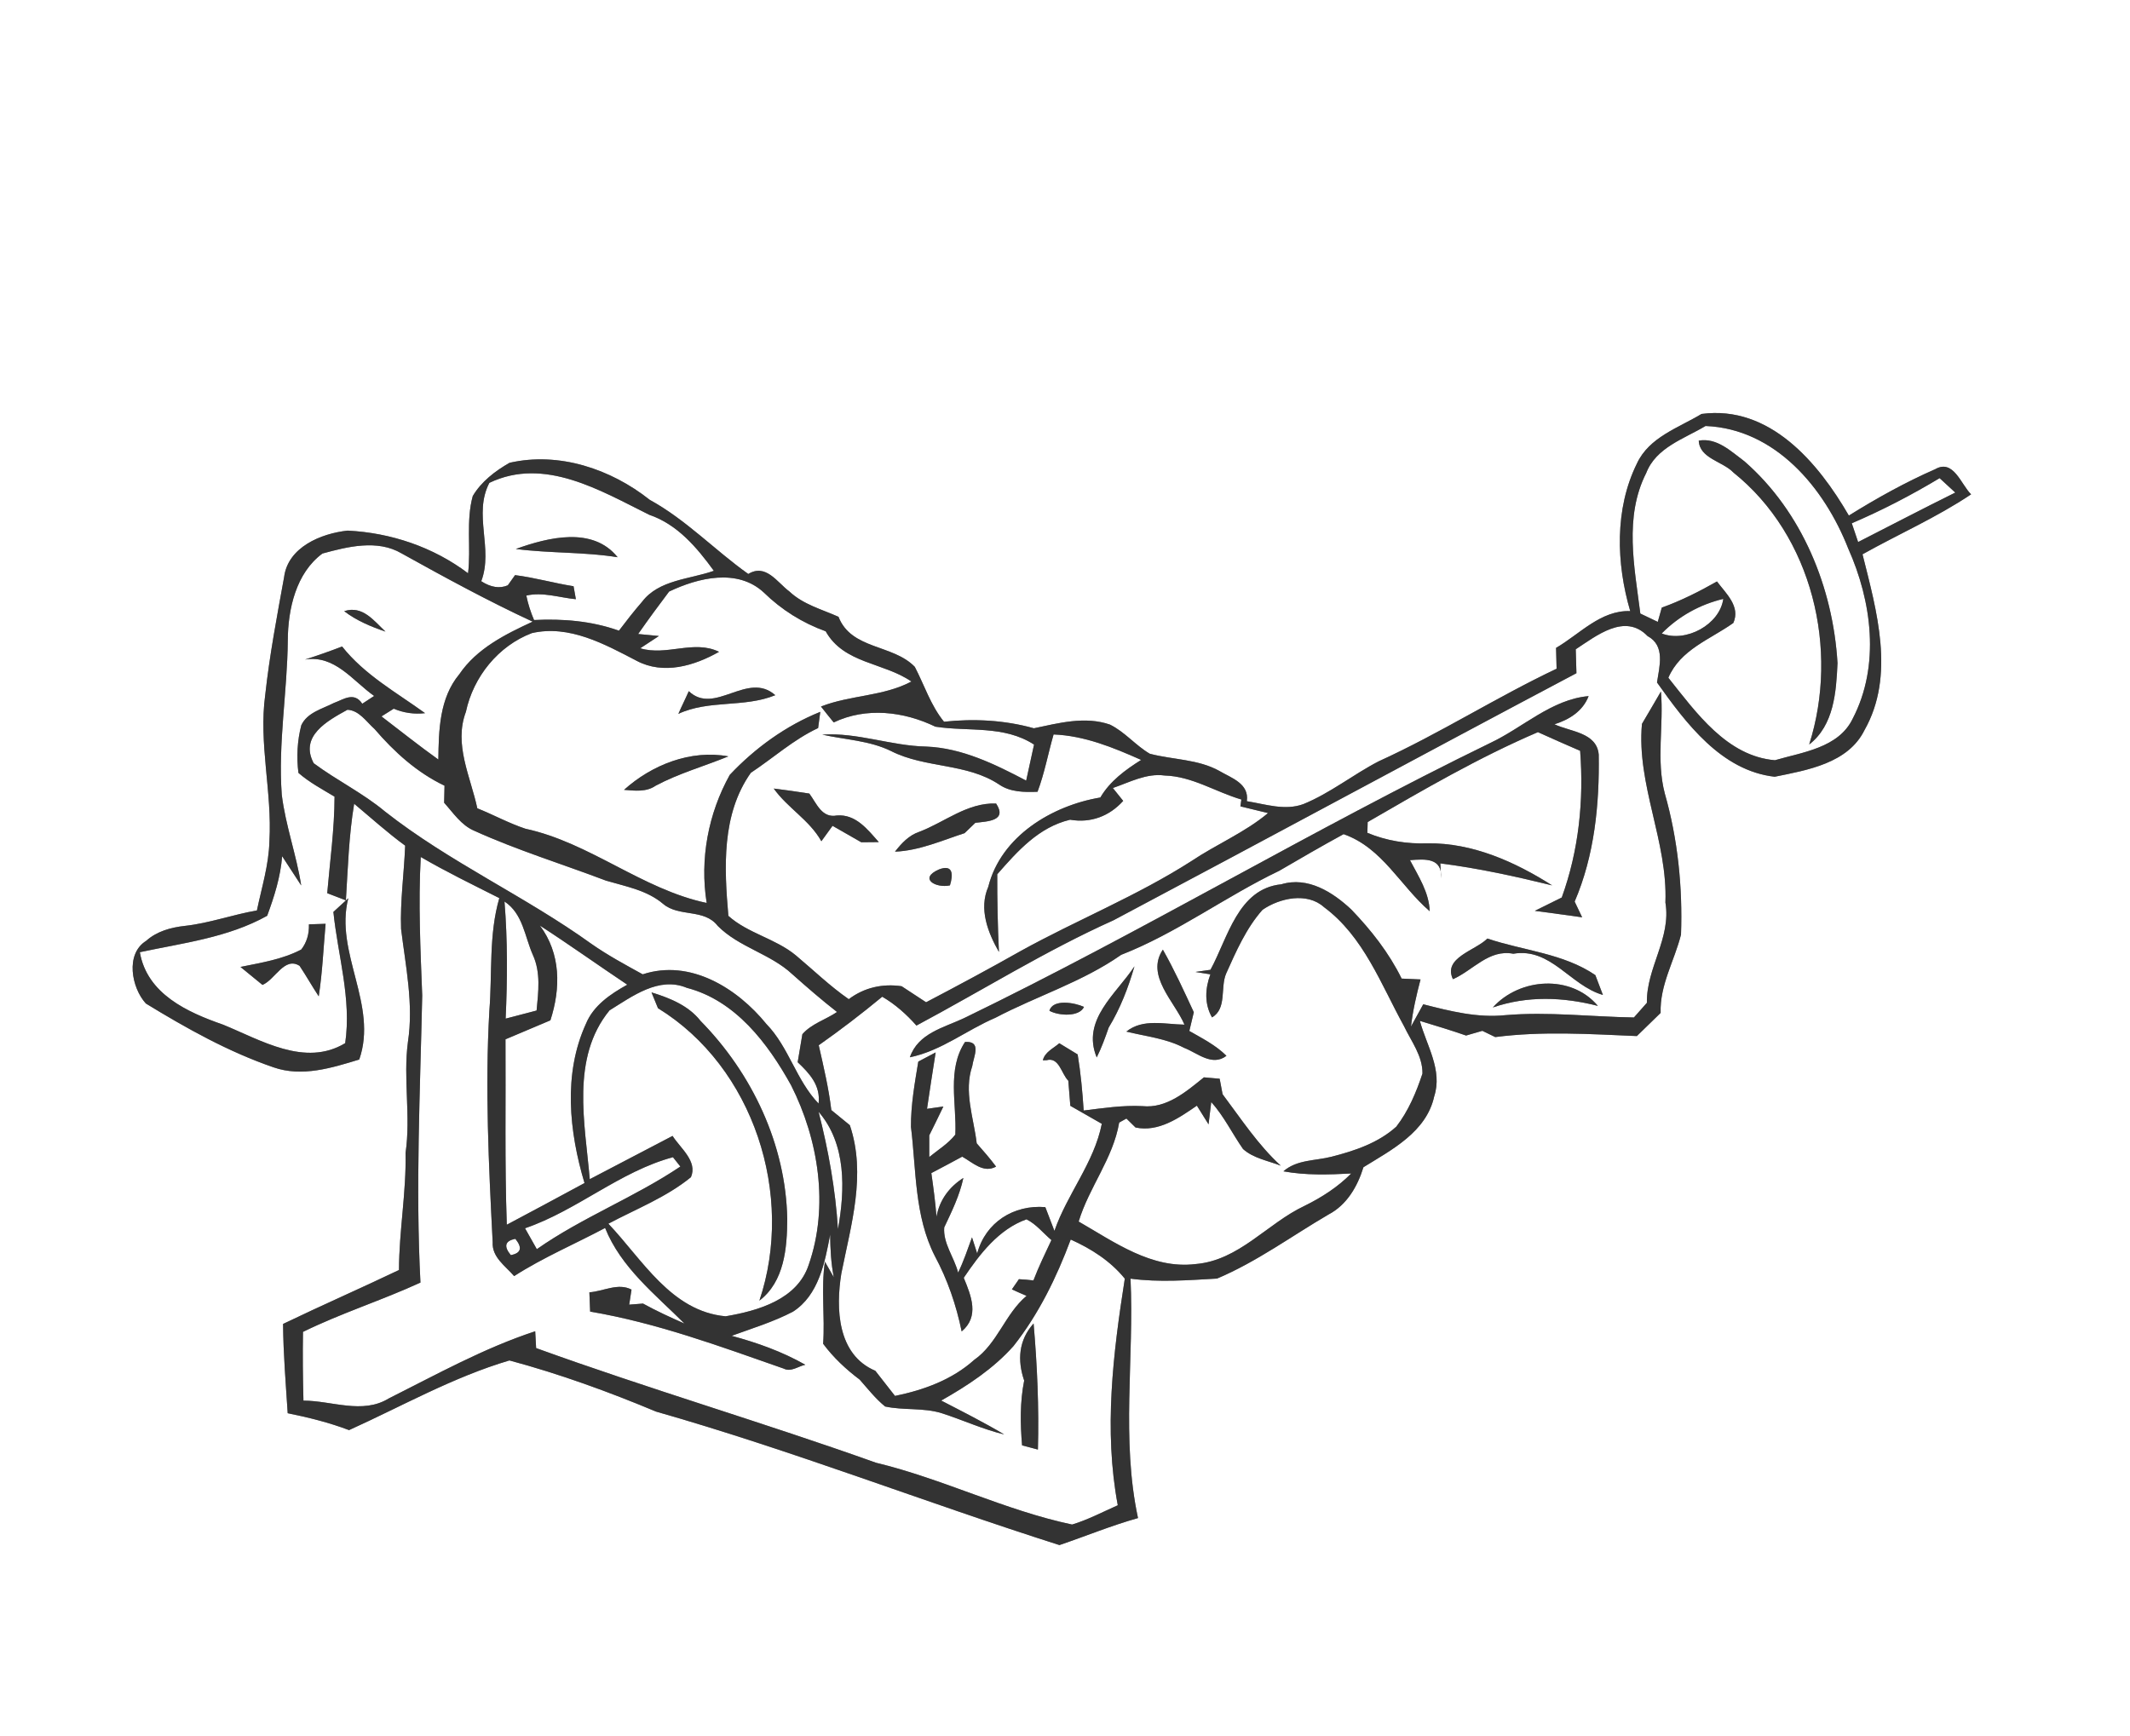 <?xml version="1.0" encoding="UTF-8" ?>
<!DOCTYPE svg PUBLIC "-//W3C//DTD SVG 1.1//EN" "http://www.w3.org/Graphics/SVG/1.1/DTD/svg11.dtd">
<svg width="276pt" height="225pt" viewBox="0 0 276 225" version="1.1" xmlns="http://www.w3.org/2000/svg">
<rect x="0" y="0" width="276" height="225" fill="#808080" stroke="none"/>
<g id="#ffffffff">
<path fill="#FFFFFF" opacity="1.00" d=" M 0.00 0.00 L 276.00 0.00 L 276.00 225.00 L 0.00 225.00 L 0.00 0.00 M 220.48 53.65 C 217.48 55.46 213.69 56.66 212.11 60.07 C 209.20 65.96 209.43 73.02 211.24 79.20 C 207.42 79.07 204.70 82.18 201.63 83.97 C 201.65 84.64 201.69 85.99 201.70 86.67 C 193.87 90.38 186.54 95.08 178.65 98.67 C 175.32 100.39 172.37 102.80 168.88 104.22 C 166.48 105.10 163.96 104.22 161.56 103.84 C 161.89 101.55 159.55 100.83 158.04 99.94 C 155.27 98.38 151.99 98.48 148.99 97.69 C 147.14 96.61 145.76 94.86 143.82 93.91 C 140.59 92.79 137.18 93.72 133.97 94.39 C 130.18 93.33 126.22 93.12 122.32 93.54 C 120.60 91.43 119.78 88.81 118.54 86.43 C 115.70 83.48 110.32 84.22 108.65 79.94 C 106.48 78.97 104.07 78.34 102.30 76.67 C 100.69 75.47 99.25 73.00 96.96 74.39 C 92.61 71.30 88.91 67.37 84.19 64.78 C 79.14 60.78 72.44 58.52 66.03 59.98 C 64.17 61.04 62.36 62.42 61.26 64.29 C 60.36 67.53 61.05 70.98 60.65 74.30 C 56.15 70.90 50.65 69.05 45.04 68.77 C 41.60 69.14 37.29 70.92 36.81 74.82 C 35.89 79.87 34.93 84.93 34.37 90.04 C 33.50 96.37 35.28 102.67 34.91 109.01 C 34.84 112.08 33.91 115.02 33.29 118.00 C 30.15 118.54 27.14 119.65 23.96 120.00 C 22.15 120.20 20.33 120.69 18.94 121.94 C 16.21 123.63 17.04 128.02 18.90 130.06 C 24.15 133.27 29.59 136.32 35.44 138.33 C 39.13 139.62 42.98 138.41 46.55 137.32 C 49.02 130.23 43.32 123.46 45.13 116.42 C 44.49 117.01 43.84 117.60 43.20 118.19 C 43.78 123.86 45.57 129.45 44.73 135.20 C 39.52 138.34 33.81 134.80 28.90 132.80 C 24.27 131.19 19.05 128.82 18.12 123.41 C 23.72 122.21 29.53 121.53 34.62 118.69 C 35.54 116.19 36.35 113.64 36.56 110.97 C 37.17 111.92 38.41 113.81 39.03 114.76 C 38.41 110.79 37.00 106.99 36.51 103.00 C 36.02 96.32 37.23 89.68 37.29 83.01 C 37.31 78.95 38.35 74.27 41.78 71.74 C 45.04 70.85 48.90 69.88 52.03 71.72 C 57.61 74.82 63.22 77.88 69.02 80.57 C 65.47 82.21 61.78 84.05 59.52 87.38 C 56.94 90.48 56.85 94.62 56.80 98.44 C 54.29 96.65 51.88 94.72 49.43 92.85 C 49.96 92.51 50.49 92.18 51.02 91.85 C 52.32 92.40 53.68 92.59 55.08 92.43 C 51.35 89.73 47.24 87.47 44.33 83.79 C 42.75 84.40 41.15 84.96 39.53 85.48 C 43.40 84.86 45.68 88.22 48.48 90.20 C 47.97 90.54 47.45 90.88 46.94 91.21 C 45.88 89.58 44.45 90.69 43.26 91.11 C 41.76 91.88 39.81 92.34 39.04 94.00 C 38.52 96.00 38.41 98.13 38.67 100.17 C 40.08 101.40 41.75 102.29 43.35 103.25 C 43.34 107.44 42.76 111.59 42.40 115.76 C 43.00 115.99 44.21 116.46 44.82 116.69 C 45.08 112.51 45.20 108.31 45.89 104.17 C 48.08 106.00 50.20 107.92 52.50 109.60 C 52.36 113.20 51.84 116.79 51.97 120.39 C 52.56 125.24 53.61 130.13 52.86 135.03 C 52.22 139.82 53.25 144.65 52.55 149.43 C 52.66 154.50 51.71 159.52 51.70 164.60 C 46.72 166.98 41.66 169.19 36.68 171.59 C 36.71 175.45 37.03 179.30 37.28 183.16 C 39.98 183.71 42.65 184.37 45.23 185.35 C 52.10 182.24 58.74 178.47 66.01 176.32 C 72.49 178.06 78.82 180.36 85.01 182.95 C 102.66 187.98 119.80 194.69 137.28 200.25 C 140.67 199.10 144.00 197.72 147.46 196.75 C 145.26 186.51 146.97 176.07 146.49 165.72 C 150.22 166.22 153.96 165.92 157.70 165.71 C 162.84 163.54 167.35 160.21 172.14 157.41 C 174.52 156.17 175.91 153.76 176.67 151.28 C 180.34 149.01 184.83 146.71 185.84 142.10 C 186.95 138.69 184.85 135.50 183.98 132.31 C 185.98 132.92 187.99 133.52 189.97 134.21 C 190.50 134.06 191.55 133.75 192.08 133.60 C 192.50 133.80 193.33 134.21 193.75 134.41 C 199.86 133.62 205.97 134.02 212.10 134.28 C 213.13 133.28 214.16 132.28 215.18 131.28 C 215.06 127.65 216.97 124.53 217.82 121.13 C 218.04 114.99 217.41 108.76 215.72 102.84 C 214.58 98.51 215.60 94.02 215.22 89.62 C 214.39 91.02 213.60 92.43 212.76 93.82 C 212.05 101.72 216.11 109.05 215.80 116.97 C 216.58 121.59 213.32 125.43 213.40 129.97 C 212.98 130.44 212.14 131.39 211.72 131.87 C 206.16 131.78 200.62 131.10 195.06 131.57 C 191.44 131.95 187.90 131.05 184.42 130.16 C 184.02 130.88 183.22 132.33 182.83 133.05 C 183.07 130.98 183.54 128.95 184.07 126.94 C 183.46 126.91 182.24 126.86 181.62 126.83 C 179.98 123.49 177.66 120.54 175.09 117.87 C 172.69 115.62 169.45 113.57 166.03 114.61 C 160.40 115.18 159.11 121.55 156.85 125.69 C 156.36 125.76 155.39 125.90 154.90 125.97 C 155.39 126.05 156.35 126.20 156.84 126.28 C 156.15 128.12 156.05 130.11 157.05 131.86 C 159.01 130.73 158.10 127.98 158.88 126.18 C 160.17 123.30 161.48 120.30 163.59 117.92 C 165.80 116.39 169.38 115.60 171.56 117.57 C 176.70 121.38 178.95 127.59 181.93 133.00 C 182.87 134.97 184.35 136.85 184.32 139.14 C 183.52 141.56 182.50 143.99 180.93 146.02 C 178.60 148.13 175.52 149.16 172.53 149.92 C 170.42 150.46 168.04 150.28 166.30 151.81 C 169.20 152.34 172.16 152.25 175.09 152.09 C 173.35 153.85 171.25 155.20 169.03 156.29 C 164.19 158.57 160.55 163.37 154.91 163.83 C 149.25 164.52 144.40 160.98 139.77 158.32 C 141.12 153.86 144.23 150.15 145.02 145.49 C 145.25 145.36 145.72 145.10 145.96 144.97 C 146.25 145.26 146.85 145.84 147.14 146.13 C 150.12 146.76 152.77 144.89 155.09 143.30 C 155.60 144.10 156.09 144.91 156.60 145.72 C 156.69 145.00 156.86 143.55 156.95 142.83 C 158.60 144.67 159.67 146.91 161.07 148.92 C 162.42 150.13 164.31 150.43 165.96 151.08 C 163.00 148.37 160.81 145.00 158.42 141.82 C 158.32 141.31 158.14 140.31 158.04 139.81 C 157.36 139.75 156.68 139.69 156.00 139.63 C 153.72 141.47 151.17 143.69 148.03 143.36 C 145.48 143.23 142.94 143.62 140.42 143.93 C 140.26 141.50 140.04 139.07 139.64 136.66 C 139.05 136.30 137.86 135.57 137.26 135.21 C 136.49 135.89 135.40 136.33 135.13 137.42 L 135.60 137.41 C 137.25 136.95 137.53 139.19 138.43 140.07 C 138.52 141.15 138.61 142.23 138.69 143.32 C 140.06 144.09 141.41 144.87 142.77 145.65 C 141.76 150.73 138.30 154.71 136.63 159.53 C 136.34 158.76 135.75 157.22 135.45 156.45 C 131.38 156.12 127.71 158.39 126.62 162.46 L 125.95 160.37 C 125.38 161.91 124.87 163.47 124.15 164.94 C 123.66 162.98 122.18 161.15 122.35 159.08 C 123.33 157.01 124.35 154.93 124.83 152.67 C 123.01 153.82 121.73 155.54 121.35 157.70 C 121.20 155.81 120.95 153.92 120.68 152.04 C 122.02 151.34 123.35 150.63 124.68 149.91 C 126.04 150.66 127.42 152.10 129.07 151.20 C 128.29 150.15 127.42 149.16 126.56 148.18 C 126.17 144.87 124.86 141.49 125.98 138.18 C 126.16 136.90 127.25 134.91 125.05 135.04 C 122.68 138.63 123.98 143.04 123.79 147.05 C 122.87 148.23 121.55 149.02 120.41 149.96 C 120.41 149.26 120.41 147.86 120.41 147.15 C 121.03 145.91 121.64 144.66 122.24 143.41 L 120.12 143.71 C 120.48 141.27 120.85 138.83 121.24 136.40 L 118.99 137.59 C 118.53 140.38 118.02 143.21 118.04 146.05 C 118.73 151.67 118.49 157.60 121.13 162.78 C 122.78 165.85 123.91 169.15 124.61 172.56 C 126.93 170.62 125.86 167.98 124.88 165.61 C 126.95 162.54 129.40 159.32 133.01 158.03 C 134.28 158.66 135.17 159.82 136.24 160.72 C 135.43 162.45 134.59 164.17 133.91 165.95 C 133.28 165.88 132.66 165.82 132.03 165.79 C 131.80 166.12 131.35 166.78 131.12 167.11 C 131.75 167.40 132.38 167.68 133.02 167.95 C 130.22 170.30 129.26 174.14 126.22 176.26 C 123.36 178.83 119.68 180.16 115.97 180.92 C 115.12 179.83 114.27 178.75 113.42 177.66 C 108.49 175.58 108.28 169.58 109.02 165.04 C 110.28 158.72 112.27 152.21 110.12 145.83 C 109.32 145.18 108.52 144.53 107.72 143.87 C 107.38 141.03 106.72 138.25 106.09 135.47 C 108.92 133.48 111.66 131.38 114.32 129.18 C 116.00 130.16 117.46 131.46 118.75 132.92 C 127.27 128.37 135.47 123.23 144.29 119.27 C 164.33 108.64 184.23 97.86 204.27 87.25 C 204.25 86.48 204.20 84.92 204.18 84.15 C 206.86 82.40 210.55 79.40 213.49 82.44 C 215.81 83.68 215.03 86.36 214.71 88.45 C 218.46 93.73 223.05 99.89 229.96 100.67 C 234.19 99.81 239.48 98.93 241.60 94.62 C 245.60 87.54 243.18 79.19 241.34 71.84 C 246.02 69.22 250.95 67.06 255.41 64.07 C 254.10 62.78 253.12 59.45 250.76 60.81 C 246.88 62.51 243.17 64.58 239.57 66.82 C 235.60 59.96 229.32 52.48 220.48 53.65 M 44.60 79.21 C 46.19 80.44 48.06 81.21 49.95 81.86 C 48.44 80.45 46.99 78.43 44.60 79.21 M 193.11 96.29 C 170.03 107.52 148.00 120.77 124.89 131.97 C 122.27 133.20 118.97 133.91 117.90 137.03 C 121.96 136.20 125.23 133.51 128.98 131.91 C 134.36 129.08 140.27 127.26 145.28 123.75 C 152.48 120.94 158.78 116.20 165.76 112.86 C 168.52 111.25 171.29 109.64 174.10 108.11 C 179.12 109.87 181.45 114.83 185.26 118.10 C 185.17 115.65 183.80 113.58 182.70 111.48 C 184.74 111.32 186.90 111.17 186.75 113.85 C 186.72 113.36 186.66 112.38 186.63 111.90 C 191.52 112.52 196.34 113.58 201.12 114.75 C 196.30 111.69 190.81 109.23 185.00 109.30 C 182.32 109.40 179.65 108.97 177.18 107.94 C 177.19 107.59 177.21 106.89 177.22 106.54 C 184.42 102.37 191.62 98.17 199.28 94.89 C 201.09 95.72 202.92 96.51 204.75 97.31 C 205.24 103.77 204.58 110.21 202.37 116.32 C 201.20 116.89 200.04 117.47 198.88 118.05 C 200.92 118.34 202.96 118.58 205.01 118.89 C 204.76 118.38 204.28 117.36 204.04 116.85 C 206.61 110.87 207.26 104.25 207.16 97.80 C 206.90 94.92 203.50 94.85 201.42 93.87 C 203.34 93.27 205.10 92.17 205.85 90.22 C 201.05 90.64 197.34 94.30 193.11 96.29 M 40.03 119.80 C 40.07 121.07 39.74 122.15 39.04 123.06 C 36.59 124.35 33.84 124.77 31.16 125.32 C 32.11 126.10 33.06 126.87 34.01 127.65 C 35.64 126.98 36.86 123.93 38.82 125.18 C 39.68 126.47 40.44 127.83 41.30 129.13 C 41.78 126.02 41.91 122.87 42.19 119.73 C 41.47 119.75 40.75 119.77 40.03 119.80 M 188.27 126.91 C 190.89 125.75 192.93 123.00 196.09 123.61 C 200.96 122.78 203.47 127.74 207.70 128.95 C 207.45 128.31 206.96 127.02 206.72 126.38 C 202.59 123.56 197.38 123.21 192.73 121.64 C 191.19 123.20 186.93 124.12 188.27 126.91 M 153.48 132.80 C 150.97 132.77 148.11 131.96 145.95 133.70 C 148.45 134.32 151.10 134.58 153.42 135.80 C 155.17 136.47 157.05 138.26 158.92 136.84 C 157.54 135.46 155.78 134.58 154.11 133.62 C 154.30 132.81 154.50 131.99 154.69 131.19 C 153.42 128.45 152.17 125.70 150.68 123.08 C 148.41 126.45 152.23 129.83 153.48 132.80 M 142.11 137.05 C 142.73 135.80 143.21 134.49 143.66 133.18 C 145.16 130.71 146.20 128.01 147.00 125.24 C 144.63 128.85 140.10 132.17 142.11 137.05 M 193.44 130.57 C 197.94 129.04 202.51 129.21 207.05 130.37 C 203.59 126.26 196.92 126.71 193.44 130.57 M 135.98 131.00 C 137.17 131.66 139.86 131.83 140.46 130.50 C 139.25 129.94 136.42 129.44 135.98 131.00 Z" />
<path fill="#FFFFFF" opacity="1.00" d=" M 213.31 61.31 C 214.59 57.99 218.21 56.88 221.00 55.21 C 230.05 55.58 236.40 63.23 239.48 71.07 C 242.55 77.93 243.65 86.26 240.07 93.14 C 238.25 96.93 233.58 97.48 229.99 98.53 C 223.77 98.01 219.77 92.34 216.18 87.84 C 217.76 84.17 221.58 82.89 224.60 80.74 C 225.56 78.59 223.63 76.91 222.48 75.36 C 220.19 76.66 217.82 77.86 215.33 78.75 C 215.20 79.21 214.94 80.14 214.81 80.60 C 214.24 80.33 213.12 79.79 212.55 79.52 C 211.79 73.50 210.42 67.00 213.31 61.31 M 220.12 57.11 C 220.23 59.44 223.22 59.78 224.62 61.25 C 234.85 69.45 238.35 84.18 234.43 96.49 C 237.65 93.99 237.93 89.67 238.10 85.94 C 237.52 76.17 233.51 66.32 226.05 59.80 C 224.31 58.51 222.47 56.69 220.12 57.11 Z" />
<path fill="#FFFFFF" opacity="1.00" d=" M 63.41 62.58 C 70.55 59.16 77.81 63.59 84.13 66.72 C 87.79 67.97 90.30 70.96 92.50 73.98 C 89.36 75.09 85.38 75.13 83.21 77.98 C 82.16 79.19 81.17 80.46 80.20 81.74 C 76.67 80.48 72.93 80.17 69.20 80.36 C 68.76 79.33 68.42 78.27 68.20 77.19 C 70.32 76.69 72.50 77.46 74.62 77.66 C 74.55 77.24 74.39 76.40 74.32 75.98 C 71.78 75.58 69.29 74.86 66.74 74.54 C 66.51 74.87 66.03 75.53 65.80 75.86 C 64.75 76.31 63.60 76.13 62.36 75.33 C 63.96 71.11 61.28 66.66 63.41 62.58 M 66.84 71.15 C 71.22 71.72 75.66 71.52 80.03 72.22 C 76.80 68.19 71.02 69.65 66.84 71.15 Z" />
<path fill="#FFFFFF" opacity="1.00" d=" M 239.95 67.82 C 243.87 66.14 247.67 64.17 251.33 61.97 C 252.01 62.59 252.68 63.21 253.36 63.84 C 249.14 65.93 244.97 68.11 240.77 70.25 C 240.57 69.64 240.15 68.43 239.95 67.82 Z" />
<path fill="#FFFFFF" opacity="1.00" d=" M 86.70 76.67 C 90.47 74.87 95.56 73.63 98.97 76.79 C 101.26 79.03 103.97 80.73 106.99 81.82 C 109.34 86.02 114.49 85.84 118.10 88.33 C 114.45 90.27 110.19 90.07 106.38 91.57 C 106.92 92.26 107.47 92.95 108.03 93.63 C 112.24 91.62 117.11 92.20 121.20 94.18 C 125.50 94.85 130.08 93.97 133.99 96.50 C 133.66 98.06 133.32 99.61 132.97 101.17 C 128.93 99.05 124.65 96.94 120.01 96.76 C 115.47 96.67 111.12 94.91 106.54 95.21 C 109.53 95.88 112.68 95.97 115.48 97.35 C 119.90 99.59 125.27 98.88 129.47 101.68 C 130.93 102.68 132.74 102.68 134.44 102.62 C 135.35 100.20 135.81 97.66 136.52 95.19 C 140.53 95.35 144.25 96.88 147.87 98.49 C 145.82 99.78 143.83 101.23 142.58 103.36 C 136.29 104.42 129.70 108.39 128.06 114.93 C 126.81 117.80 128.00 120.85 129.44 123.38 C 129.28 120.03 129.21 116.67 129.22 113.31 C 131.86 110.30 134.59 107.21 138.66 106.24 C 141.33 106.70 143.75 105.79 145.54 103.80 C 145.20 103.38 144.54 102.55 144.20 102.13 C 146.37 101.39 148.54 100.19 150.91 100.51 C 154.47 100.61 157.51 102.64 160.85 103.62 C 160.82 103.84 160.76 104.29 160.73 104.51 C 161.63 104.73 163.42 105.16 164.31 105.38 C 161.30 107.90 157.63 109.42 154.38 111.60 C 147.35 116.11 139.56 119.22 132.27 123.25 C 128.22 125.54 124.12 127.74 120.00 129.90 C 118.94 129.21 117.88 128.52 116.83 127.82 C 114.36 127.46 111.98 127.99 109.98 129.50 C 107.53 127.80 105.39 125.72 103.11 123.81 C 100.48 121.64 96.89 120.96 94.38 118.70 C 93.84 112.46 93.48 105.55 97.29 100.16 C 100.21 98.23 102.82 95.85 106.01 94.36 C 106.08 93.83 106.22 92.79 106.29 92.26 C 101.85 94.04 97.82 96.96 94.56 100.43 C 91.77 105.45 90.66 111.34 91.57 117.03 C 83.17 115.25 76.46 109.22 68.09 107.41 C 65.94 106.70 63.95 105.60 61.85 104.76 C 60.97 100.66 58.78 96.47 60.37 92.26 C 61.33 87.72 64.57 83.70 68.93 82.05 C 73.77 80.95 78.34 83.48 82.49 85.64 C 85.97 87.49 89.96 86.30 93.17 84.48 C 89.91 82.88 86.36 85.06 82.96 84.02 C 83.56 83.62 84.78 82.83 85.38 82.43 C 84.71 82.37 83.36 82.24 82.69 82.17 C 83.99 80.31 85.33 78.48 86.70 76.67 M 89.25 89.58 C 88.82 90.57 88.33 91.53 87.90 92.52 C 91.86 90.67 96.41 91.75 100.46 90.10 C 96.86 86.91 92.61 92.78 89.25 89.58 M 80.86 102.37 C 82.25 102.48 83.74 102.68 84.96 101.83 C 87.96 100.23 91.25 99.31 94.38 98.03 C 89.51 97.13 84.47 99.12 80.86 102.37 M 100.26 102.20 C 102.05 104.72 104.89 106.28 106.43 109.03 C 106.79 108.53 107.51 107.53 107.88 107.03 C 109.12 107.73 110.36 108.44 111.60 109.16 C 112.17 109.15 113.30 109.14 113.87 109.14 C 112.42 107.50 110.89 105.50 108.45 105.69 C 106.48 106.07 105.82 104.13 104.87 102.85 C 103.34 102.61 101.80 102.39 100.26 102.20 M 119.11 107.81 C 117.77 108.26 116.81 109.30 115.97 110.38 C 119.12 110.25 122.03 108.94 124.99 107.98 C 125.34 107.65 126.04 106.98 126.38 106.64 C 127.95 106.45 130.57 106.41 129.07 104.14 C 125.33 104.01 122.43 106.55 119.11 107.81 M 121.68 112.68 C 118.97 113.86 121.27 115.15 123.09 114.75 C 123.52 113.38 123.52 111.98 121.68 112.68 Z" />
<path fill="#FFFFFF" opacity="1.00" d=" M 215.32 82.10 C 217.50 79.88 220.27 78.34 223.30 77.62 C 222.84 80.96 218.44 83.33 215.32 82.10 Z" />
<path fill="#FFFFFF" opacity="1.00" d=" M 40.65 98.92 C 38.77 95.40 42.44 93.41 45.02 91.99 C 46.54 92.06 47.48 93.55 48.53 94.48 C 51.08 97.45 54.03 100.13 57.60 101.83 C 57.59 102.38 57.56 103.49 57.55 104.04 C 58.73 105.35 59.76 106.95 61.45 107.67 C 67.01 110.19 72.84 111.98 78.54 114.14 C 81.11 114.90 83.84 115.37 85.94 117.16 C 88.00 118.89 91.25 117.73 93.00 120.00 C 95.75 122.78 99.81 123.60 102.66 126.26 C 104.55 127.94 106.46 129.60 108.46 131.16 C 107.00 132.15 105.13 132.69 103.97 134.04 C 103.82 134.95 103.51 136.76 103.36 137.67 C 104.90 139.12 106.35 140.68 106.07 143.03 C 103.16 140.00 102.23 135.73 99.31 132.72 C 95.54 128.08 89.43 124.25 83.28 126.28 C 81.02 125.03 78.74 123.81 76.62 122.32 C 68.02 116.13 58.24 111.75 49.89 105.18 C 47.02 102.78 43.63 101.14 40.65 98.92 Z" />
<path fill="#FFFFFF" opacity="1.00" d=" M 54.52 111.07 C 57.83 113.00 61.28 114.67 64.70 116.40 C 63.32 121.14 63.80 126.13 63.41 131.00 C 62.84 141.00 63.33 151.01 63.84 161.00 C 63.73 162.95 65.50 164.08 66.62 165.39 C 70.37 162.98 74.48 161.24 78.41 159.15 C 80.45 164.26 84.90 167.76 88.69 171.54 C 86.87 170.74 85.06 169.91 83.32 168.95 C 82.87 168.99 81.98 169.06 81.53 169.09 C 81.61 168.60 81.76 167.63 81.83 167.14 C 80.09 166.22 78.18 167.37 76.37 167.49 C 76.41 168.32 76.44 169.16 76.47 169.99 C 85.09 171.45 93.32 174.50 101.53 177.37 C 102.50 177.87 103.43 177.07 104.35 176.88 C 101.36 175.18 98.11 174.02 94.80 173.13 C 97.47 172.16 100.22 171.32 102.75 170.00 C 106.08 167.87 106.89 163.61 107.57 160.01 C 107.59 161.86 107.68 163.72 108.04 165.54 L 106.89 163.52 C 106.37 167.06 106.91 170.62 106.66 174.16 C 107.99 175.95 109.62 177.47 111.40 178.81 C 112.45 180.00 113.44 181.27 114.69 182.29 C 117.09 182.81 119.62 182.42 122.00 183.15 C 124.72 184.02 127.33 185.24 130.12 185.91 C 127.46 184.33 124.70 182.94 121.96 181.52 C 125.37 179.59 128.71 177.40 131.33 174.45 C 134.58 170.33 136.91 165.56 138.74 160.65 C 141.41 161.85 143.89 163.43 145.75 165.72 C 144.23 175.41 143.01 185.35 144.84 195.09 C 142.88 195.96 140.97 196.97 138.92 197.59 C 130.21 195.75 122.16 191.66 113.51 189.58 C 98.92 184.37 84.04 180.00 69.47 174.72 C 69.44 174.17 69.38 173.08 69.35 172.54 C 62.71 174.72 56.59 178.13 50.37 181.25 C 46.96 183.34 42.99 181.53 39.32 181.53 C 39.24 178.56 39.21 175.59 39.26 172.62 C 44.21 170.19 49.48 168.53 54.48 166.23 C 53.84 153.85 54.44 141.42 54.71 129.03 C 54.48 123.04 54.19 117.05 54.52 111.07 M 132.71 178.93 C 132.16 181.70 132.20 184.53 132.44 187.33 C 132.95 187.47 133.98 187.73 134.49 187.87 C 134.64 182.41 134.40 176.96 133.93 171.53 C 131.99 173.69 131.81 176.29 132.71 178.93 Z" />
<path fill="#FFFFFF" opacity="1.00" d=" M 65.37 116.84 C 67.77 118.42 67.98 121.36 69.05 123.77 C 70.09 126.04 69.76 128.57 69.53 130.97 C 68.53 131.24 66.52 131.76 65.52 132.02 C 65.75 126.96 65.78 121.89 65.37 116.84 Z" />
<path fill="#FFFFFF" opacity="1.00" d=" M 69.96 119.96 C 73.78 122.43 77.49 125.09 81.28 127.62 C 79.11 128.83 76.90 130.31 75.92 132.70 C 72.96 139.19 73.75 146.67 75.74 153.33 C 72.39 155.15 69.03 156.94 65.67 158.73 C 65.39 150.72 65.55 142.71 65.50 134.70 C 67.44 133.87 69.38 133.06 71.32 132.24 C 72.67 128.06 72.68 123.60 69.96 119.96 Z" />
<path fill="#FFFFFF" opacity="1.00" d=" M 78.98 130.95 C 81.93 129.13 85.38 126.51 89.00 128.03 C 95.31 129.67 99.50 135.23 102.51 140.66 C 106.07 147.71 107.43 156.33 104.80 163.90 C 103.32 168.44 98.20 169.89 94.02 170.60 C 86.96 169.95 83.24 163.24 78.83 158.60 C 82.44 156.68 86.35 155.17 89.53 152.57 C 90.42 150.50 88.15 148.81 87.15 147.22 C 83.58 149.09 80.00 150.97 76.42 152.83 C 75.80 145.58 73.94 137.11 78.98 130.95 M 84.42 128.62 C 84.63 129.13 85.05 130.15 85.26 130.67 C 97.66 138.29 103.01 154.90 98.40 168.57 C 101.64 166.09 101.99 161.75 102.01 158.00 C 101.84 148.38 97.47 139.13 90.78 132.32 C 89.20 130.31 86.78 129.35 84.42 128.62 Z" />
<path fill="#FFFFFF" opacity="1.00" d=" M 106.07 144.09 C 109.68 148.27 109.51 154.18 108.58 159.31 C 108.26 154.15 107.34 149.08 106.07 144.09 Z" />
<path fill="#FFFFFF" opacity="1.00" d=" M 68.03 159.19 C 74.78 156.88 80.33 151.82 87.20 149.98 L 88.16 151.19 C 82.22 155.18 75.44 157.78 69.56 161.90 C 69.05 160.99 68.54 160.09 68.03 159.19 Z" />
<path fill="#FFFFFF" opacity="1.00" d=" M 66.19 162.67 C 65.24 161.52 65.44 160.82 66.78 160.56 C 67.72 161.72 67.52 162.42 66.19 162.67 Z" />
<path fill="#FFFFFF" opacity="1.00" d=" M 89.20 171.28 C 89.83 171.74 89.83 171.74 89.20 171.28 Z" />
</g>
<g id="#585a58ff">
<path fill="#333333" opacity="1.00" d=" M 220.48 53.65 C 229.32 52.48 235.60 59.96 239.57 66.82 C 243.17 64.58 246.88 62.51 250.76 60.81 C 253.12 59.45 254.10 62.78 255.41 64.07 C 250.95 67.06 246.02 69.22 241.34 71.84 C 243.18 79.19 245.60 87.54 241.60 94.62 C 239.48 98.93 234.19 99.81 229.96 100.67 C 223.05 99.89 218.46 93.73 214.71 88.45 C 215.03 86.36 215.81 83.68 213.49 82.44 C 210.55 79.40 206.86 82.40 204.18 84.15 C 204.20 84.92 204.25 86.48 204.27 87.25 C 184.23 97.86 164.33 108.64 144.29 119.27 C 135.47 123.23 127.27 128.37 118.75 132.92 C 117.46 131.46 116.00 130.16 114.32 129.18 C 111.66 131.38 108.92 133.48 106.09 135.47 C 106.72 138.25 107.38 141.03 107.72 143.87 C 108.52 144.53 109.32 145.18 110.12 145.83 C 112.27 152.21 110.28 158.72 109.02 165.04 C 108.28 169.58 108.49 175.58 113.42 177.66 C 114.27 178.75 115.12 179.83 115.97 180.92 C 119.68 180.16 123.36 178.83 126.22 176.26 C 129.26 174.14 130.22 170.30 133.02 167.95 C 132.38 167.68 131.75 167.40 131.12 167.11 C 131.35 166.78 131.80 166.12 132.03 165.79 C 132.66 165.82 133.28 165.88 133.91 165.95 C 134.59 164.17 135.43 162.45 136.24 160.72 C 135.17 159.82 134.28 158.66 133.01 158.03 C 129.40 159.32 126.95 162.54 124.88 165.61 C 125.86 167.98 126.93 170.62 124.61 172.56 C 123.91 169.15 122.78 165.85 121.13 162.78 C 118.49 157.60 118.73 151.67 118.04 146.05 C 118.02 143.21 118.53 140.38 118.99 137.59 L 121.24 136.40 C 120.85 138.83 120.48 141.27 120.12 143.71 L 122.24 143.41 C 121.64 144.66 121.03 145.91 120.41 147.15 C 120.41 147.86 120.41 149.26 120.41 149.96 C 121.55 149.02 122.87 148.23 123.79 147.05 C 123.98 143.04 122.68 138.63 125.05 135.04 C 127.25 134.91 126.16 136.90 125.98 138.18 C 124.86 141.49 126.17 144.87 126.56 148.18 C 127.42 149.16 128.29 150.15 129.07 151.20 C 127.42 152.10 126.04 150.66 124.68 149.91 C 123.35 150.63 122.02 151.34 120.68 152.04 C 120.95 153.92 121.20 155.81 121.35 157.70 C 121.73 155.54 123.01 153.82 124.83 152.67 C 124.35 154.93 123.33 157.01 122.35 159.08 C 122.18 161.15 123.66 162.98 124.15 164.94 C 124.87 163.47 125.38 161.91 125.95 160.37 L 126.62 162.46 C 127.71 158.39 131.38 156.12 135.45 156.45 C 135.75 157.22 136.34 158.76 136.63 159.53 C 138.30 154.71 141.76 150.73 142.77 145.65 C 141.41 144.87 140.06 144.09 138.69 143.32 C 138.61 142.23 138.52 141.15 138.43 140.07 C 137.53 139.19 137.25 136.95 135.60 137.41 L 135.13 137.42 C 135.40 136.33 136.49 135.89 137.26 135.21 C 137.86 135.57 139.05 136.30 139.64 136.66 C 140.04 139.07 140.26 141.50 140.42 143.93 C 142.94 143.62 145.48 143.23 148.03 143.36 C 151.17 143.69 153.72 141.47 156.00 139.63 C 156.68 139.69 157.36 139.75 158.04 139.81 C 158.14 140.31 158.32 141.31 158.42 141.82 C 160.81 145.00 163.00 148.37 165.96 151.08 C 164.31 150.43 162.42 150.13 161.07 148.92 C 159.67 146.91 158.60 144.67 156.95 142.83 C 156.86 143.55 156.69 145.00 156.60 145.72 C 156.09 144.91 155.60 144.10 155.09 143.30 C 152.77 144.89 150.12 146.76 147.14 146.13 C 146.85 145.84 146.25 145.26 145.96 144.97 C 145.72 145.10 145.25 145.36 145.02 145.49 C 144.23 150.15 141.12 153.86 139.77 158.32 C 144.40 160.98 149.25 164.52 154.91 163.83 C 160.55 163.37 164.19 158.57 169.03 156.29 C 171.25 155.20 173.35 153.85 175.09 152.09 C 172.16 152.25 169.20 152.34 166.30 151.81 C 168.04 150.28 170.42 150.46 172.53 149.92 C 175.52 149.16 178.60 148.13 180.93 146.02 C 182.50 143.99 183.52 141.56 184.32 139.14 C 184.35 136.85 182.87 134.97 181.93 133.00 C 178.95 127.59 176.70 121.38 171.56 117.57 C 169.38 115.60 165.80 116.39 163.59 117.92 C 161.48 120.30 160.17 123.30 158.88 126.18 C 158.10 127.98 159.01 130.73 157.05 131.86 C 156.05 130.11 156.15 128.12 156.84 126.28 C 156.35 126.20 155.39 126.05 154.90 125.97 C 155.39 125.90 156.36 125.76 156.85 125.69 C 159.11 121.55 160.40 115.18 166.03 114.61 C 169.45 113.57 172.69 115.62 175.09 117.87 C 177.66 120.54 179.98 123.49 181.62 126.83 C 182.24 126.86 183.46 126.91 184.07 126.94 C 183.54 128.95 183.07 130.98 182.83 133.05 C 183.22 132.33 184.02 130.88 184.42 130.16 C 187.90 131.05 191.44 131.95 195.06 131.57 C 200.62 131.10 206.16 131.78 211.72 131.87 C 212.14 131.39 212.98 130.44 213.40 129.97 C 213.32 125.43 216.58 121.59 215.80 116.97 C 216.11 109.05 212.05 101.72 212.76 93.82 C 213.60 92.43 214.39 91.02 215.22 89.62 C 215.60 94.02 214.58 98.51 215.72 102.84 C 217.41 108.76 218.04 114.99 217.82 121.13 C 216.97 124.53 215.06 127.65 215.18 131.28 C 214.16 132.28 213.13 133.28 212.10 134.28 C 205.97 134.02 199.86 133.62 193.75 134.41 C 193.33 134.21 192.50 133.80 192.08 133.60 C 191.55 133.75 190.50 134.06 189.97 134.21 C 187.99 133.52 185.98 132.92 183.98 132.31 C 184.85 135.50 186.95 138.69 185.84 142.10 C 184.83 146.71 180.34 149.01 176.67 151.28 C 175.91 153.76 174.52 156.17 172.14 157.41 C 167.35 160.21 162.84 163.54 157.70 165.71 C 153.96 165.92 150.22 166.22 146.49 165.72 C 146.97 176.07 145.26 186.51 147.46 196.75 C 144.00 197.72 140.67 199.10 137.28 200.25 C 119.80 194.69 102.66 187.98 85.01 182.95 C 78.82 180.36 72.49 178.06 66.01 176.32 C 58.74 178.47 52.10 182.24 45.23 185.35 C 42.65 184.37 39.98 183.71 37.28 183.16 C 37.03 179.30 36.71 175.45 36.68 171.59 C 41.66 169.19 46.72 166.98 51.70 164.60 C 51.71 159.52 52.66 154.50 52.55 149.43 C 53.25 144.65 52.22 139.82 52.86 135.03 C 53.61 130.13 52.56 125.24 51.97 120.39 C 51.84 116.79 52.36 113.20 52.50 109.60 C 50.20 107.92 48.08 106.00 45.89 104.17 C 45.20 108.31 45.08 112.51 44.82 116.69 C 44.21 116.46 43.00 115.99 42.40 115.76 C 42.76 111.59 43.34 107.44 43.35 103.25 C 41.75 102.29 40.08 101.40 38.67 100.17 C 38.41 98.13 38.52 96.00 39.04 94.00 C 39.81 92.34 41.76 91.88 43.26 91.11 C 44.45 90.69 45.88 89.58 46.94 91.21 C 47.45 90.88 47.97 90.54 48.48 90.20 C 45.68 88.22 43.40 84.86 39.53 85.48 C 41.15 84.96 42.75 84.40 44.33 83.79 C 47.24 87.47 51.35 89.73 55.08 92.43 C 53.68 92.59 52.32 92.40 51.02 91.85 C 50.49 92.18 49.96 92.51 49.43 92.85 C 51.88 94.72 54.29 96.65 56.80 98.44 C 56.85 94.62 56.94 90.48 59.52 87.38 C 61.78 84.05 65.47 82.21 69.02 80.57 C 63.22 77.88 57.61 74.82 52.03 71.72 C 48.90 69.88 45.04 70.85 41.78 71.74 C 38.35 74.27 37.31 78.95 37.29 83.01 C 37.23 89.68 36.02 96.32 36.51 103.00 C 37.00 106.99 38.41 110.79 39.03 114.76 C 38.41 113.81 37.17 111.92 36.56 110.97 C 36.35 113.64 35.54 116.19 34.62 118.69 C 29.53 121.53 23.72 122.21 18.12 123.41 C 19.05 128.82 24.27 131.19 28.90 132.80 C 33.81 134.80 39.52 138.34 44.73 135.20 C 45.57 129.45 43.78 123.86 43.20 118.19 C 43.84 117.60 44.49 117.01 45.13 116.42 C 43.32 123.46 49.02 130.23 46.55 137.32 C 42.98 138.41 39.13 139.62 35.44 138.33 C 29.59 136.32 24.15 133.27 18.90 130.06 C 17.04 128.02 16.21 123.63 18.94 121.94 C 20.33 120.69 22.15 120.20 23.96 120.00 C 27.14 119.65 30.15 118.54 33.29 118.00 C 33.91 115.02 34.84 112.08 34.91 109.01 C 35.28 102.67 33.50 96.37 34.37 90.04 C 34.93 84.93 35.89 79.87 36.81 74.82 C 37.29 70.92 41.60 69.14 45.04 68.77 C 50.65 69.05 56.15 70.90 60.65 74.30 C 61.05 70.98 60.36 67.53 61.26 64.29 C 62.36 62.42 64.17 61.04 66.03 59.98 C 72.44 58.52 79.14 60.78 84.19 64.78 C 88.91 67.37 92.61 71.30 96.96 74.39 C 99.25 73.00 100.69 75.47 102.30 76.67 C 104.07 78.34 106.48 78.97 108.65 79.94 C 110.32 84.22 115.70 83.48 118.54 86.43 C 119.78 88.81 120.60 91.43 122.32 93.54 C 126.22 93.12 130.18 93.33 133.97 94.39 C 137.18 93.72 140.59 92.79 143.82 93.91 C 145.76 94.86 147.14 96.61 148.99 97.69 C 151.99 98.48 155.27 98.38 158.04 99.94 C 159.55 100.83 161.89 101.55 161.56 103.84 C 163.96 104.22 166.48 105.10 168.88 104.22 C 172.37 102.80 175.32 100.39 178.65 98.67 C 186.54 95.08 193.87 90.38 201.70 86.67 C 201.69 85.99 201.65 84.64 201.63 83.97 C 204.70 82.18 207.42 79.07 211.24 79.20 C 209.43 73.02 209.20 65.96 212.11 60.07 C 213.69 56.66 217.48 55.46 220.48 53.65 M 213.31 61.31 C 210.42 67.00 211.79 73.50 212.55 79.52 C 213.12 79.79 214.24 80.33 214.81 80.60 C 214.94 80.14 215.20 79.21 215.33 78.75 C 217.82 77.86 220.19 76.66 222.48 75.36 C 223.63 76.91 225.56 78.59 224.60 80.74 C 221.58 82.89 217.76 84.17 216.18 87.84 C 219.77 92.34 223.77 98.01 229.99 98.53 C 233.58 97.48 238.25 96.93 240.07 93.14 C 243.65 86.26 242.55 77.93 239.48 71.07 C 236.40 63.23 230.05 55.58 221.00 55.21 C 218.21 56.88 214.59 57.99 213.31 61.31 M 63.41 62.58 C 61.28 66.66 63.96 71.11 62.36 75.33 C 63.60 76.13 64.75 76.31 65.80 75.86 C 66.03 75.53 66.51 74.87 66.74 74.54 C 69.29 74.86 71.78 75.58 74.32 75.98 C 74.39 76.40 74.55 77.24 74.62 77.66 C 72.50 77.46 70.32 76.69 68.20 77.19 C 68.42 78.27 68.76 79.33 69.20 80.36 C 72.93 80.17 76.67 80.48 80.20 81.74 C 81.17 80.46 82.16 79.19 83.21 77.98 C 85.38 75.13 89.36 75.09 92.50 73.98 C 90.30 70.96 87.79 67.97 84.13 66.72 C 77.81 63.59 70.55 59.16 63.41 62.58 M 239.95 67.82 C 240.15 68.43 240.57 69.64 240.77 70.25 C 244.97 68.11 249.14 65.93 253.36 63.84 C 252.68 63.21 252.01 62.59 251.33 61.97 C 247.67 64.17 243.87 66.14 239.95 67.82 M 86.70 76.67 C 85.33 78.48 83.99 80.31 82.69 82.17 C 83.36 82.24 84.71 82.37 85.38 82.43 C 84.78 82.83 83.56 83.62 82.96 84.02 C 86.36 85.06 89.91 82.88 93.17 84.48 C 89.96 86.30 85.97 87.49 82.49 85.64 C 78.34 83.48 73.77 80.95 68.93 82.05 C 64.57 83.70 61.33 87.72 60.37 92.26 C 58.78 96.47 60.97 100.66 61.85 104.76 C 63.95 105.60 65.94 106.70 68.09 107.41 C 76.46 109.22 83.17 115.25 91.57 117.03 C 90.66 111.34 91.77 105.45 94.56 100.43 C 97.82 96.96 101.85 94.04 106.29 92.26 C 106.22 92.79 106.08 93.83 106.01 94.36 C 102.82 95.85 100.21 98.23 97.29 100.16 C 93.48 105.55 93.84 112.46 94.38 118.70 C 96.89 120.96 100.48 121.64 103.11 123.81 C 105.39 125.72 107.53 127.80 109.98 129.50 C 111.98 127.99 114.36 127.46 116.83 127.82 C 117.88 128.52 118.94 129.21 120.00 129.90 C 124.12 127.74 128.22 125.54 132.27 123.25 C 139.56 119.22 147.35 116.11 154.38 111.60 C 157.63 109.42 161.30 107.90 164.31 105.38 C 163.42 105.16 161.63 104.73 160.73 104.51 C 160.76 104.29 160.82 103.84 160.85 103.62 C 157.51 102.64 154.47 100.61 150.91 100.51 C 148.54 100.19 146.37 101.39 144.20 102.13 C 144.54 102.55 145.20 103.38 145.54 103.80 C 143.75 105.79 141.33 106.70 138.66 106.24 C 134.59 107.21 131.86 110.30 129.22 113.31 C 129.21 116.67 129.28 120.03 129.44 123.38 C 128.00 120.85 126.81 117.80 128.06 114.93 C 129.70 108.39 136.29 104.42 142.58 103.36 C 143.83 101.23 145.82 99.78 147.87 98.49 C 144.25 96.88 140.53 95.35 136.52 95.19 C 135.81 97.66 135.35 100.20 134.44 102.62 C 132.74 102.68 130.93 102.68 129.47 101.68 C 125.27 98.88 119.90 99.59 115.48 97.35 C 112.68 95.97 109.53 95.88 106.54 95.21 C 111.12 94.91 115.47 96.67 120.01 96.76 C 124.65 96.94 128.93 99.05 132.97 101.17 C 133.32 99.61 133.66 98.06 133.99 96.50 C 130.08 93.97 125.50 94.85 121.20 94.18 C 117.11 92.20 112.24 91.62 108.03 93.63 C 107.47 92.95 106.92 92.26 106.38 91.57 C 110.19 90.07 114.45 90.27 118.10 88.33 C 114.49 85.84 109.34 86.02 106.99 81.82 C 103.97 80.73 101.26 79.03 98.97 76.79 C 95.56 73.63 90.47 74.87 86.70 76.67 M 215.32 82.10 C 218.44 83.33 222.84 80.96 223.30 77.62 C 220.27 78.34 217.50 79.88 215.32 82.10 M 40.65 98.92 C 43.63 101.14 47.02 102.78 49.89 105.18 C 58.24 111.75 68.02 116.13 76.62 122.32 C 78.74 123.81 81.02 125.03 83.28 126.28 C 89.43 124.25 95.54 128.08 99.31 132.72 C 102.23 135.73 103.16 140.00 106.07 143.03 C 106.35 140.68 104.90 139.12 103.36 137.67 C 103.51 136.76 103.82 134.95 103.97 134.04 C 105.13 132.69 107.00 132.15 108.46 131.16 C 106.46 129.60 104.55 127.94 102.66 126.26 C 99.81 123.60 95.75 122.78 93.00 120.00 C 91.25 117.73 88.00 118.89 85.94 117.16 C 83.84 115.37 81.11 114.90 78.54 114.14 C 72.84 111.98 67.01 110.19 61.45 107.67 C 59.76 106.95 58.73 105.35 57.55 104.04 C 57.56 103.49 57.59 102.38 57.60 101.83 C 54.03 100.13 51.08 97.45 48.53 94.48 C 47.48 93.55 46.54 92.06 45.02 91.99 C 42.44 93.41 38.77 95.40 40.65 98.92 M 54.52 111.07 C 54.19 117.05 54.48 123.04 54.71 129.03 C 54.44 141.42 53.84 153.85 54.48 166.23 C 49.48 168.53 44.21 170.19 39.26 172.62 C 39.21 175.59 39.24 178.56 39.32 181.53 C 42.99 181.53 46.96 183.34 50.37 181.25 C 56.59 178.13 62.71 174.72 69.35 172.54 C 69.38 173.08 69.44 174.17 69.47 174.72 C 84.04 180.00 98.92 184.37 113.51 189.58 C 122.16 191.66 130.21 195.75 138.92 197.59 C 140.97 196.97 142.88 195.96 144.84 195.09 C 143.01 185.35 144.23 175.41 145.75 165.72 C 143.89 163.43 141.41 161.85 138.74 160.65 C 136.91 165.56 134.58 170.33 131.33 174.45 C 128.71 177.40 125.37 179.59 121.96 181.52 C 124.70 182.94 127.46 184.33 130.12 185.91 C 127.33 185.24 124.72 184.02 122.00 183.15 C 119.62 182.42 117.09 182.81 114.69 182.29 C 113.44 181.27 112.45 180.00 111.40 178.81 C 109.62 177.47 107.99 175.95 106.66 174.16 C 106.91 170.62 106.37 167.06 106.89 163.52 L 108.04 165.54 C 107.68 163.72 107.59 161.86 107.57 160.01 C 106.89 163.61 106.08 167.87 102.75 170.00 C 100.22 171.32 97.47 172.16 94.80 173.13 C 98.11 174.02 101.36 175.18 104.35 176.88 C 103.43 177.07 102.50 177.87 101.53 177.37 C 93.32 174.50 85.09 171.45 76.47 169.99 C 76.44 169.16 76.41 168.32 76.37 167.49 C 78.18 167.37 80.09 166.22 81.83 167.14 C 81.76 167.63 81.61 168.60 81.53 169.09 C 81.98 169.06 82.87 168.99 83.32 168.95 C 85.06 169.91 86.87 170.74 88.69 171.54 C 84.90 167.76 80.45 164.26 78.41 159.15 C 74.48 161.24 70.37 162.98 66.62 165.39 C 65.50 164.08 63.73 162.95 63.84 161.00 C 63.33 151.01 62.84 141.00 63.41 131.00 C 63.80 126.13 63.32 121.14 64.70 116.40 C 61.28 114.67 57.83 113.00 54.52 111.07 M 65.37 116.84 C 65.78 121.89 65.75 126.96 65.52 132.02 C 66.52 131.76 68.53 131.24 69.53 130.97 C 69.76 128.57 70.09 126.04 69.05 123.77 C 67.98 121.36 67.77 118.42 65.37 116.84 M 69.96 119.96 C 72.68 123.60 72.67 128.06 71.32 132.24 C 69.38 133.06 67.44 133.87 65.50 134.70 C 65.55 142.71 65.39 150.72 65.67 158.73 C 69.03 156.94 72.39 155.15 75.74 153.33 C 73.75 146.67 72.96 139.19 75.92 132.70 C 76.90 130.31 79.11 128.83 81.28 127.62 C 77.49 125.09 73.78 122.43 69.96 119.96 M 78.98 130.95 C 73.94 137.11 75.80 145.58 76.42 152.83 C 80.00 150.97 83.58 149.09 87.15 147.22 C 88.15 148.81 90.42 150.50 89.53 152.57 C 86.35 155.17 82.44 156.68 78.83 158.60 C 83.24 163.24 86.96 169.95 94.02 170.60 C 98.20 169.89 103.32 168.44 104.80 163.90 C 107.43 156.33 106.07 147.71 102.51 140.66 C 99.50 135.23 95.31 129.67 89.00 128.03 C 85.38 126.51 81.93 129.13 78.98 130.95 M 106.07 144.09 C 107.34 149.08 108.26 154.15 108.58 159.31 C 109.51 154.18 109.68 148.27 106.07 144.09 M 68.03 159.19 C 68.54 160.09 69.05 160.99 69.56 161.90 C 75.44 157.78 82.22 155.18 88.16 151.19 L 87.20 149.98 C 80.33 151.82 74.78 156.88 68.03 159.19 M 66.19 162.67 C 67.52 162.42 67.72 161.72 66.78 160.56 C 65.44 160.82 65.24 161.52 66.19 162.67 M 89.20 171.28 C 89.83 171.74 89.83 171.74 89.20 171.28 Z" />
<path fill="#333333" opacity="1.00" d=" M 220.12 57.11 C 222.47 56.69 224.31 58.51 226.05 59.80 C 233.51 66.32 237.52 76.17 238.10 85.94 C 237.93 89.67 237.65 93.99 234.43 96.49 C 238.35 84.18 234.85 69.45 224.62 61.25 C 223.22 59.78 220.23 59.44 220.12 57.11 Z" />
<path fill="#333333" opacity="1.00" d=" M 66.84 71.15 C 71.02 69.65 76.80 68.19 80.03 72.22 C 75.66 71.52 71.22 71.72 66.84 71.15 Z" />
<path fill="#333333" opacity="1.00" d=" M 44.60 79.21 C 46.99 78.43 48.44 80.45 49.95 81.86 C 48.06 81.21 46.19 80.44 44.60 79.21 Z" />
<path fill="#333333" opacity="1.00" d=" M 89.25 89.58 C 92.61 92.78 96.86 86.91 100.46 90.10 C 96.41 91.75 91.86 90.67 87.90 92.52 C 88.33 91.53 88.82 90.57 89.25 89.58 Z" />
<path fill="#333333" opacity="1.00" d=" M 193.11 96.29 C 197.34 94.30 201.05 90.64 205.85 90.22 C 205.10 92.17 203.34 93.27 201.42 93.87 C 203.50 94.85 206.90 94.92 207.16 97.80 C 207.26 104.25 206.61 110.87 204.04 116.85 C 204.28 117.36 204.76 118.38 205.01 118.89 C 202.96 118.58 200.92 118.34 198.88 118.05 C 200.04 117.47 201.20 116.89 202.37 116.32 C 204.58 110.21 205.24 103.77 204.75 97.31 C 202.92 96.51 201.09 95.72 199.28 94.89 C 191.62 98.17 184.42 102.37 177.22 106.54 C 177.21 106.89 177.19 107.59 177.18 107.94 C 179.65 108.97 182.32 109.40 185.00 109.30 C 190.81 109.23 196.30 111.69 201.12 114.75 C 196.34 113.58 191.52 112.52 186.63 111.90 C 186.66 112.38 186.72 113.36 186.75 113.85 C 186.90 111.17 184.74 111.32 182.70 111.48 C 183.80 113.58 185.17 115.65 185.26 118.10 C 181.45 114.83 179.12 109.87 174.10 108.11 C 171.29 109.64 168.52 111.25 165.76 112.86 C 158.78 116.20 152.48 120.94 145.28 123.75 C 140.27 127.26 134.36 129.08 128.98 131.91 C 125.23 133.51 121.96 136.20 117.90 137.03 C 118.97 133.91 122.27 133.20 124.89 131.97 C 148.00 120.77 170.03 107.52 193.11 96.29 Z" />
<path fill="#333333" opacity="1.00" d=" M 80.86 102.37 C 84.47 99.12 89.51 97.13 94.38 98.03 C 91.25 99.31 87.96 100.23 84.96 101.83 C 83.74 102.68 82.25 102.48 80.86 102.37 Z" />
<path fill="#333333" opacity="1.00" d=" M 100.26 102.20 C 101.80 102.39 103.34 102.61 104.87 102.85 C 105.82 104.13 106.48 106.07 108.45 105.69 C 110.89 105.50 112.42 107.50 113.87 109.14 C 113.30 109.14 112.17 109.15 111.60 109.16 C 110.36 108.44 109.12 107.73 107.88 107.03 C 107.51 107.53 106.79 108.53 106.43 109.03 C 104.89 106.28 102.05 104.72 100.26 102.20 Z" />
<path fill="#333333" opacity="1.00" d=" M 119.11 107.81 C 122.43 106.55 125.33 104.01 129.07 104.14 C 130.57 106.41 127.95 106.45 126.38 106.64 C 126.04 106.98 125.34 107.65 124.99 107.98 C 122.03 108.94 119.12 110.25 115.97 110.38 C 116.81 109.30 117.77 108.26 119.11 107.81 Z" />
<path fill="#333333" opacity="1.00" d=" M 121.68 112.68 C 123.52 111.98 123.52 113.38 123.09 114.75 C 121.27 115.15 118.97 113.86 121.68 112.68 Z" />
<path fill="#333333" opacity="1.00" d=" M 40.03 119.80 C 40.75 119.77 41.47 119.75 42.19 119.73 C 41.91 122.87 41.78 126.02 41.30 129.13 C 40.44 127.83 39.68 126.47 38.82 125.18 C 36.86 123.93 35.64 126.98 34.01 127.65 C 33.06 126.87 32.11 126.10 31.16 125.32 C 33.84 124.77 36.59 124.35 39.04 123.06 C 39.74 122.15 40.07 121.07 40.03 119.80 Z" />
<path fill="#333333" opacity="1.00" d=" M 188.27 126.91 C 186.93 124.12 191.19 123.20 192.73 121.64 C 197.38 123.21 202.59 123.56 206.72 126.38 C 206.96 127.02 207.45 128.31 207.70 128.95 C 203.47 127.74 200.96 122.78 196.09 123.61 C 192.93 123.00 190.89 125.75 188.27 126.91 Z" />
<path fill="#333333" opacity="1.00" d=" M 153.48 132.80 C 152.23 129.83 148.41 126.45 150.68 123.08 C 152.17 125.70 153.42 128.45 154.69 131.19 C 154.50 131.99 154.30 132.81 154.11 133.62 C 155.78 134.58 157.54 135.46 158.92 136.84 C 157.05 138.26 155.17 136.47 153.42 135.80 C 151.10 134.58 148.45 134.32 145.95 133.70 C 148.11 131.96 150.97 132.77 153.48 132.80 Z" />
<path fill="#333333" opacity="1.00" d=" M 142.11 137.05 C 140.10 132.17 144.63 128.85 147.00 125.24 C 146.20 128.01 145.16 130.71 143.66 133.18 C 143.21 134.49 142.73 135.80 142.11 137.05 Z" />
<path fill="#333333" opacity="1.00" d=" M 193.44 130.57 C 196.92 126.71 203.59 126.26 207.05 130.37 C 202.51 129.21 197.94 129.04 193.44 130.57 Z" />
<path fill="#333333" opacity="1.00" d=" M 84.42 128.62 C 86.78 129.35 89.20 130.31 90.78 132.32 C 97.47 139.13 101.84 148.38 102.01 158.00 C 101.99 161.75 101.64 166.09 98.40 168.57 C 103.01 154.90 97.66 138.29 85.26 130.67 C 85.05 130.15 84.63 129.13 84.42 128.62 Z" />
<path fill="#333333" opacity="1.00" d=" M 135.98 131.00 C 136.42 129.44 139.25 129.94 140.46 130.50 C 139.86 131.83 137.17 131.66 135.98 131.00 Z" />
<path fill="#333333" opacity="1.00" d=" M 132.71 178.93 C 131.81 176.29 131.99 173.69 133.93 171.53 C 134.40 176.96 134.64 182.41 134.49 187.87 C 133.98 187.73 132.95 187.47 132.44 187.33 C 132.20 184.53 132.16 181.70 132.71 178.93 Z" />
</g>
</svg>
